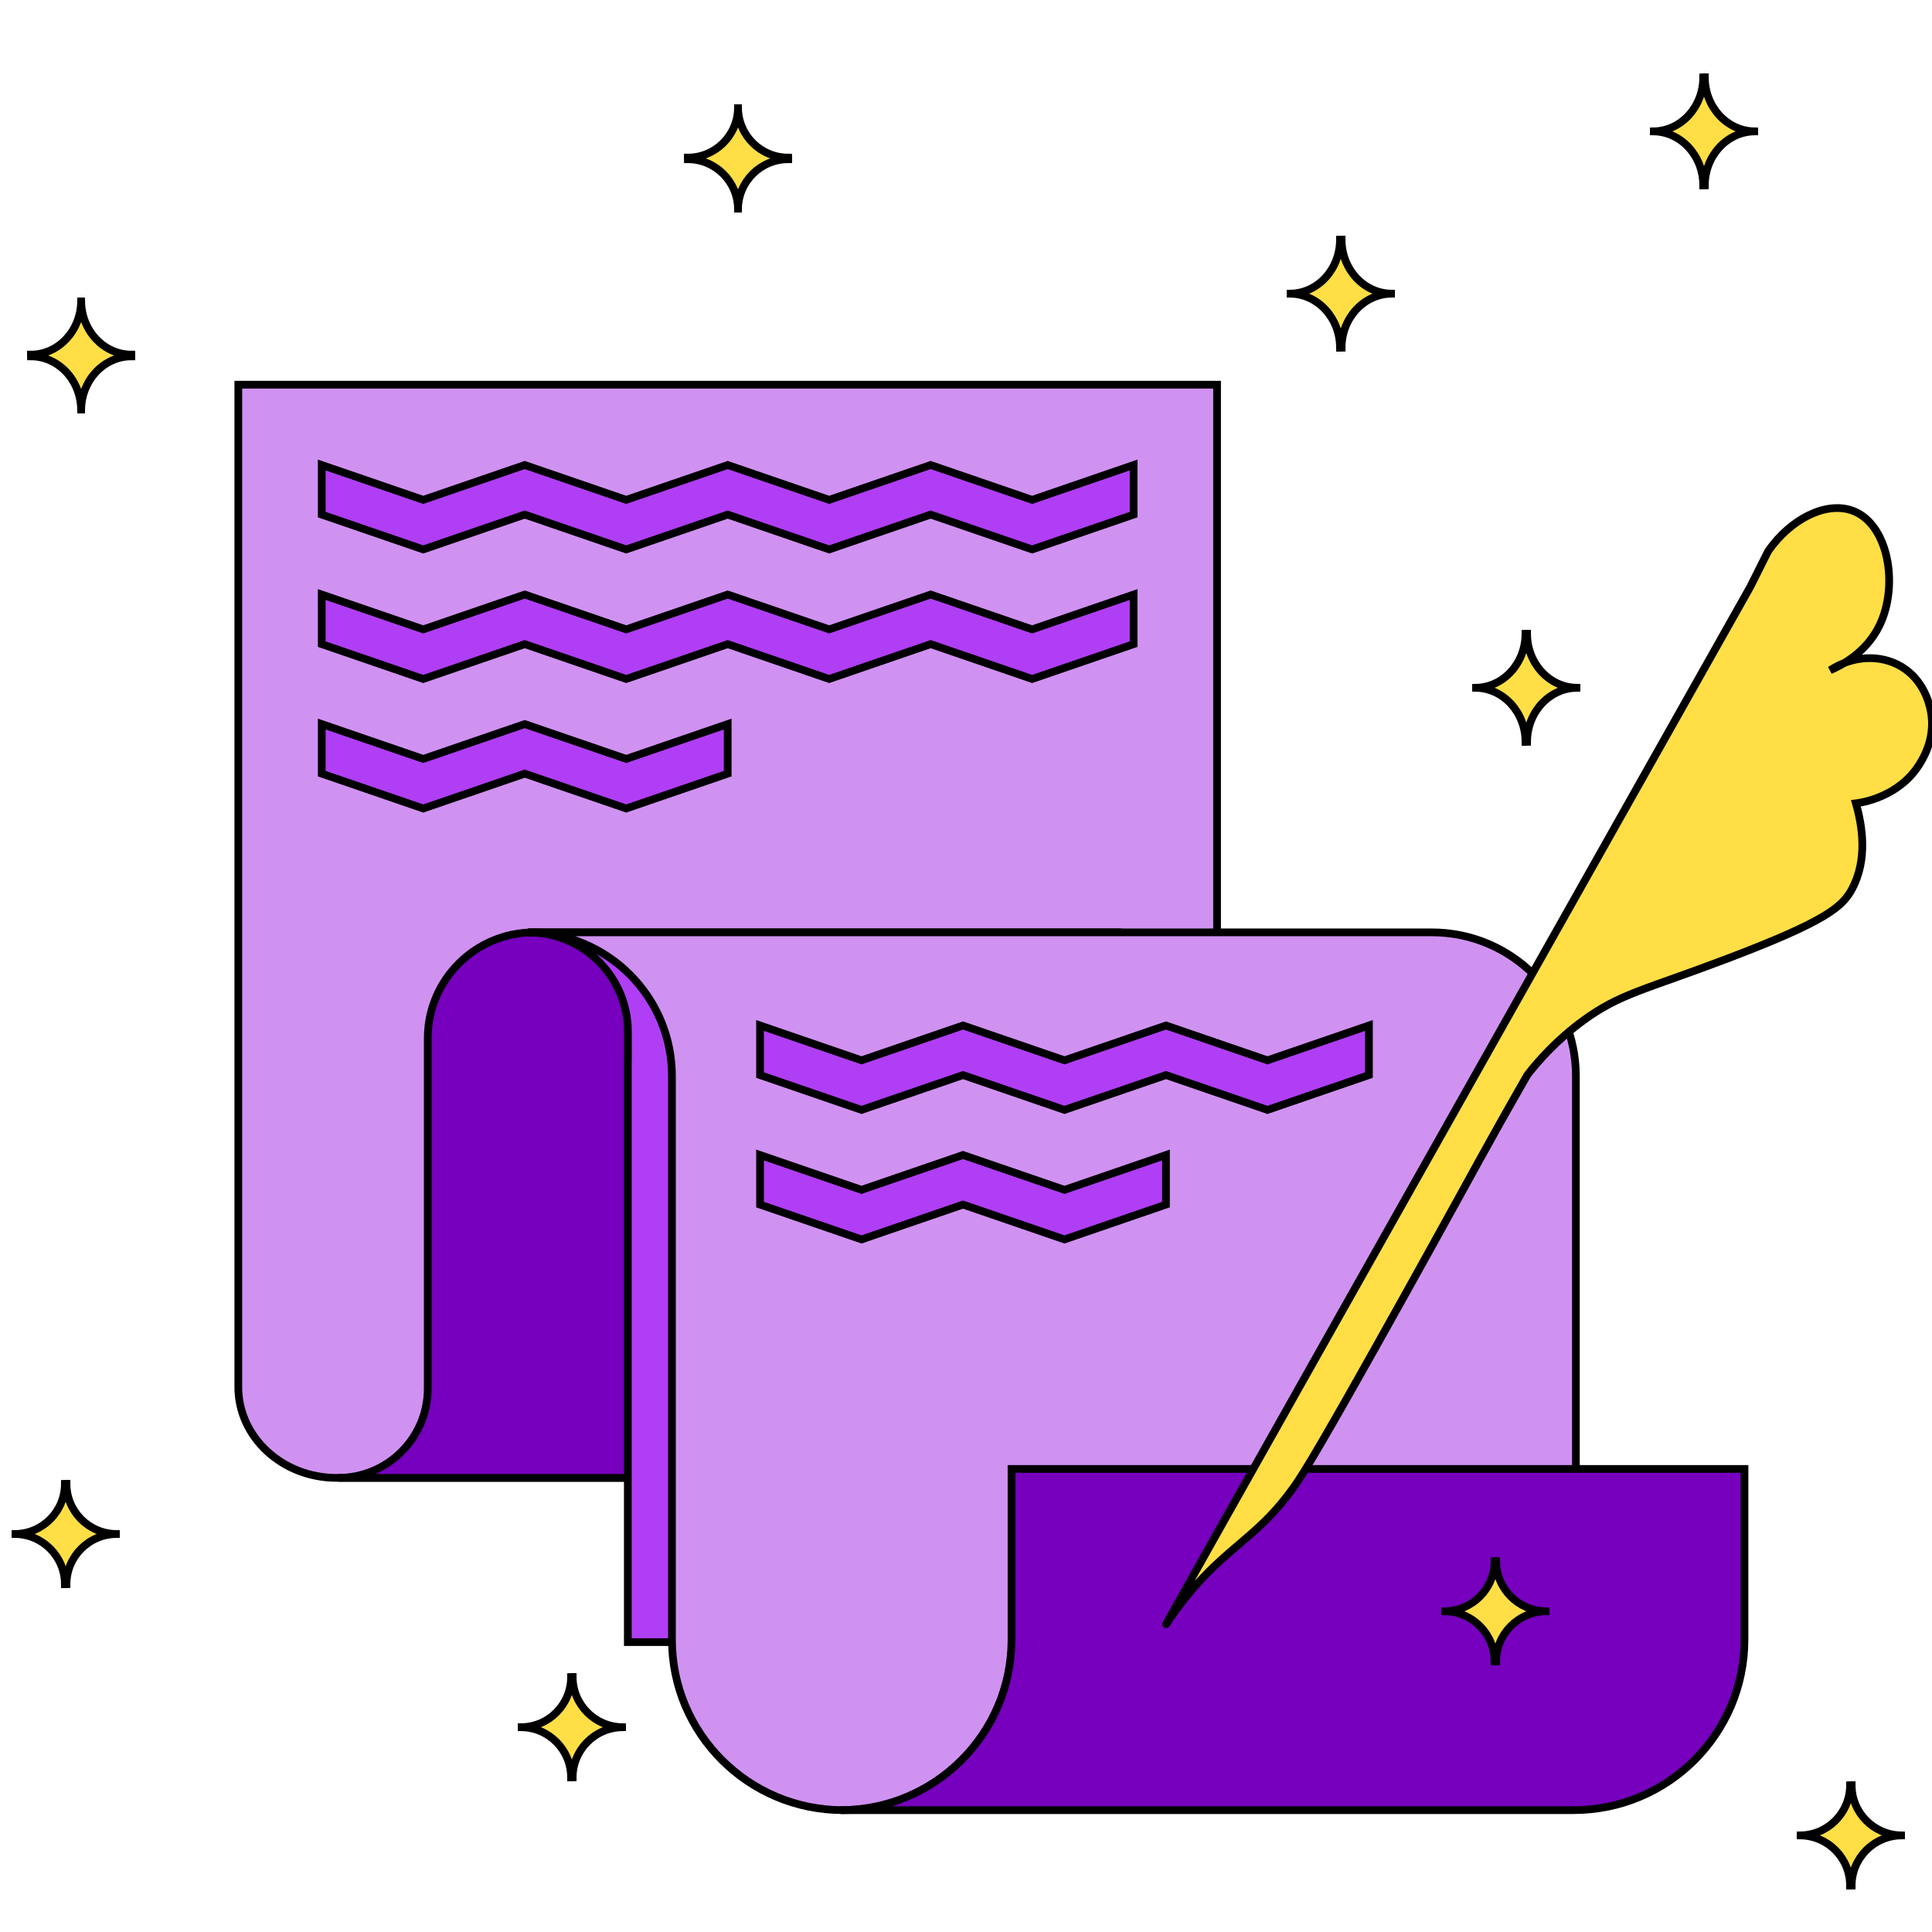 <svg width="250" height="250" viewBox="0 0 250 250" fill="none" xmlns="http://www.w3.org/2000/svg">
<g clip-path="url(#clip0_1584_5196)">
<path d="M157.487 49.782H30.837V179.477C30.837 185.971 36.532 191.235 43.558 191.235H98.1C91.074 191.235 85.379 185.971 85.379 179.477V171.439H147.806V132.523H157.488V49.782H157.487Z" fill="#D092F1" stroke="black" stroke-miterlimit="10"/>
<path d="M116.454 191.235H43.763C50.163 191.235 55.351 186.06 55.351 179.674V134.365C55.351 126.789 61.507 120.647 69.1 120.647C76.693 120.647 82.849 126.789 82.849 134.365H128.044V179.671C128.044 186.057 122.855 191.234 116.455 191.234L116.454 191.235Z" fill="#7600BE" stroke="black" stroke-miterlimit="10"/>
<path d="M144.635 136.854V120.648H68.36C75.48 120.648 81.251 126.407 81.251 133.51V136.854H81.24V212.484H183.188V136.854H144.635Z" fill="#B03EF5" stroke="black" stroke-miterlimit="10"/>
<path d="M185.272 120.647H68.304C78.602 120.647 86.95 128.975 86.951 139.25V212.155C86.951 224.347 96.856 234.229 109.075 234.229C121.293 234.229 131.198 224.347 131.198 212.155H203.92V139.253C203.92 128.978 195.572 120.647 185.272 120.647Z" fill="#D092F1" stroke="black" stroke-miterlimit="10"/>
<path d="M130.891 190.082V212.156C130.891 224.347 120.986 234.23 108.768 234.23H203.613C215.831 234.23 225.736 224.347 225.736 212.156V190.082H130.891Z" fill="#7600BE" stroke="black" stroke-miterlimit="10"/>
<path d="M146.691 66.588L133.559 71.097L120.427 66.588L107.295 71.097L94.163 66.588L81.031 71.097L67.899 66.588L54.766 71.097L41.634 66.588V65.786V64.984V64.182V63.38V62.578V61.776V60.974V60.172L54.766 64.681L67.899 60.172L81.031 64.681L94.163 60.172L107.295 64.681L120.427 60.172L133.559 64.681L146.691 60.172V60.974V61.776V62.578V63.38V64.182V64.984V65.786V66.588Z" fill="#B03EF5" stroke="black" stroke-miterlimit="10"/>
<path d="M146.691 83.35L133.559 87.859L120.427 83.35L107.295 87.859L94.163 83.35L81.031 87.859L67.899 83.35L54.766 87.859L41.634 83.35V82.548V81.746V80.944V80.142V79.34V78.537V77.735V76.933L54.766 81.441L67.899 76.933L81.031 81.441L94.163 76.933L107.295 81.441L120.427 76.933L133.559 81.441L146.691 76.933V77.735V78.537V79.34V80.142V80.944V81.746V82.548V83.35Z" fill="#B03EF5" stroke="black" stroke-miterlimit="10"/>
<path d="M94.163 100.11C89.785 101.614 85.408 103.116 81.031 104.619L67.899 100.11L54.767 104.619L41.635 100.11V93.694L54.767 98.203L67.899 93.694L81.031 98.203C85.408 96.699 89.785 95.197 94.163 93.694V100.11Z" fill="#B03EF5" stroke="black" stroke-miterlimit="10"/>
<path d="M177.14 139.113C172.763 140.616 168.386 142.118 164.008 143.622L150.876 139.113L137.744 143.622L124.613 139.113L111.481 143.622L98.349 139.113V132.697L111.481 137.206L124.613 132.697L137.744 137.206L150.876 132.697L164.008 137.206C168.386 135.702 172.763 134.2 177.14 132.697V139.113Z" fill="#B03EF5" stroke="black" stroke-miterlimit="10"/>
<path d="M150.876 155.873C146.499 157.376 142.122 158.878 137.744 160.382L124.613 155.873L111.481 160.382L98.349 155.873V149.457L111.481 153.966L124.613 149.457L137.744 153.966C142.122 152.462 146.499 150.96 150.876 149.457V155.873Z" fill="#B03EF5" stroke="black" stroke-miterlimit="10"/>
<path d="M243.181 80.985C241.441 84.519 238.195 86.141 236.819 86.727C239.731 84.829 243.335 84.635 246.059 86.274C248.82 87.936 249.622 90.846 249.846 92.016C250.504 95.464 248.873 98.118 248.332 98.968C245.665 103.159 240.91 103.856 240.152 103.955C240.992 106.872 241.692 111.206 239.661 115.018C238.433 117.321 236.344 119.183 223.49 124.056C212.778 128.118 209.642 128.565 204.858 132.067C201.469 134.549 199.125 137.193 197.651 139.081C194.975 143.742 192.84 147.574 191.422 150.143C191.422 150.143 173.425 182.942 168.763 190.388C168.274 191.168 167.795 191.922 167.099 192.871C163.457 197.85 160.248 199.515 156.338 203.452C154.951 204.849 152.959 207.051 150.903 210.172C150.262 211.143 183.581 152.099 224.442 79.563C224.848 78.841 226.074 76.662 226.477 75.948C227.252 74.403 228.025 72.859 228.8 71.315C231.755 67.089 236.239 64.935 239.547 66.021C244.355 67.599 245.773 75.725 243.181 80.983V80.985Z" fill="#FFDE46" stroke="black" stroke-miterlimit="10"/>
<path d="M101.997 20.396C98.444 20.396 95.559 17.54 95.503 14C95.503 14 95.502 14 95.5 14C95.498 14 95.498 14 95.497 14C95.441 17.541 92.556 20.396 89.003 20.396C89.003 20.43 89 20.466 89 20.5C89 20.534 89.002 20.57 89.003 20.604C92.556 20.604 95.441 23.46 95.497 27C95.497 27 95.498 27 95.5 27C95.502 27 95.502 27 95.503 27C95.559 23.459 98.444 20.604 101.997 20.604C101.997 20.57 102 20.534 102 20.5C102 20.466 101.998 20.43 101.997 20.396Z" fill="#FFDE46" stroke="black" stroke-miterlimit="10"/>
<path d="M16.997 45.888C13.444 45.888 10.559 42.812 10.503 39C10.503 39 10.502 39 10.5 39C10.498 39 10.498 39 10.497 39C10.441 42.814 7.556 45.888 4.003 45.888C4.003 45.925 4 45.963 4 46C4 46.037 4.002 46.075 4.003 46.112C7.556 46.112 10.441 49.188 10.497 53C10.497 53 10.498 53 10.5 53C10.502 53 10.502 53 10.503 53C10.559 49.186 13.444 46.112 16.997 46.112C16.997 46.075 17 46.037 17 46C17 45.963 16.998 45.925 16.997 45.888Z" fill="#FFDE46" stroke="black" stroke-miterlimit="10"/>
<path d="M197.604 95.997C197.604 92.17 200.46 89.064 204 89.003C204 89.003 204 89.002 204 89C204 88.998 204 88.998 204 88.997C200.459 88.936 197.604 85.83 197.604 82.003C197.57 82.003 197.534 82 197.5 82C197.466 82 197.43 82.002 197.396 82.003C197.396 85.83 194.54 88.936 191 88.997C191 88.997 191 88.998 191 89C191 89.002 191 89.002 191 89.003C194.541 89.064 197.396 92.17 197.396 95.997C197.43 95.997 197.466 96 197.5 96C197.534 96 197.57 95.998 197.604 95.997Z" fill="#FFDE46" stroke="black" stroke-miterlimit="10"/>
<path d="M220.604 23.997C220.604 20.17 223.46 17.064 227 17.003C227 17.003 227 17.002 227 17C227 16.998 227 16.998 227 16.997C223.459 16.936 220.604 13.83 220.604 10.003C220.57 10.003 220.534 10 220.5 10C220.466 10 220.43 10.002 220.396 10.003C220.396 13.83 217.54 16.936 214 16.997C214 16.997 214 16.998 214 17C214 17.002 214 17.002 214 17.003C217.541 17.064 220.396 20.17 220.396 23.997C220.43 23.997 220.466 24 220.5 24C220.534 24 220.57 23.998 220.604 23.997Z" fill="#FFDE46" stroke="black" stroke-miterlimit="10"/>
<path d="M173.604 44.997C173.604 41.17 176.46 38.064 180 38.003C180 38.003 180 38.002 180 38C180 37.998 180 37.998 180 37.997C176.459 37.936 173.604 34.83 173.604 31.003C173.57 31.003 173.534 31 173.5 31C173.466 31 173.43 31.002 173.396 31.003C173.396 34.83 170.54 37.936 167 37.997C167 37.997 167 37.998 167 38C167 38.002 167 38.002 167 38.003C170.541 38.064 173.396 41.17 173.396 44.997C173.43 44.997 173.466 45 173.5 45C173.534 45 173.57 44.998 173.604 44.997Z" fill="#FFDE46" stroke="black" stroke-miterlimit="10"/>
<path d="M8.604 204.997C8.604 201.444 11.46 198.559 15 198.503C15 198.503 15 198.502 15 198.5C15 198.5 15 198.498 15 198.497C11.459 198.441 8.604 195.556 8.604 192.003C8.57 192.003 8.534 192 8.5 192C8.466 192 8.43 192.002 8.396 192.003C8.396 195.556 5.54 198.441 2 198.497C2 198.497 2 198.498 2 198.5C2 198.502 2 198.502 2 198.503C5.541 198.559 8.396 201.444 8.396 204.997C8.43 204.997 8.466 205 8.5 205C8.534 205 8.57 204.998 8.604 204.997Z" fill="#FFDE46" stroke="black" stroke-miterlimit="10"/>
<path d="M74.104 229.997C74.104 226.444 76.96 223.559 80.5 223.503V223.5V223.497C76.959 223.441 74.104 220.556 74.104 217.003C74.07 217.003 74.034 217 74 217C73.966 217 73.93 217.002 73.896 217.003C73.896 220.556 71.04 223.441 67.5 223.497V223.5V223.503C71.041 223.559 73.896 226.444 73.896 229.997C73.93 229.997 73.966 230 74 230C74.034 230 74.07 229.998 74.104 229.997Z" fill="#FFDE46" stroke="black" stroke-miterlimit="10"/>
<path d="M239.604 243.997C239.604 240.444 242.46 237.559 246 237.503C246 237.503 246 237.502 246 237.5C246 237.5 246 237.498 246 237.497C242.459 237.441 239.604 234.556 239.604 231.003C239.57 231.003 239.534 231 239.5 231C239.466 231 239.43 231.002 239.396 231.003C239.396 234.556 236.54 237.441 233 237.497C233 237.497 233 237.498 233 237.5C233 237.502 233 237.502 233 237.503C236.541 237.559 239.396 240.444 239.396 243.997C239.43 243.997 239.466 244 239.5 244C239.534 244 239.57 243.998 239.604 243.997Z" fill="#FFDE46" stroke="black" stroke-miterlimit="10"/>
<path d="M193.604 214.997C193.604 211.444 196.46 208.559 200 208.503C200 208.503 200 208.502 200 208.5C200 208.5 200 208.498 200 208.497C196.459 208.441 193.604 205.556 193.604 202.003C193.57 202.003 193.534 202 193.5 202C193.466 202 193.43 202.002 193.396 202.003C193.396 205.556 190.54 208.441 187 208.497C187 208.497 187 208.498 187 208.5C187 208.502 187 208.502 187 208.503C190.541 208.559 193.396 211.444 193.396 214.997C193.43 214.997 193.466 215 193.5 215C193.534 215 193.57 214.998 193.604 214.997Z" fill="#FFDE46" stroke="black" stroke-miterlimit="10"/>
</g>
<defs>
<clipPath id="clip0_1584_5196">
<rect width="250" height="250" fill="white"/>
</clipPath>
</defs>
</svg>
